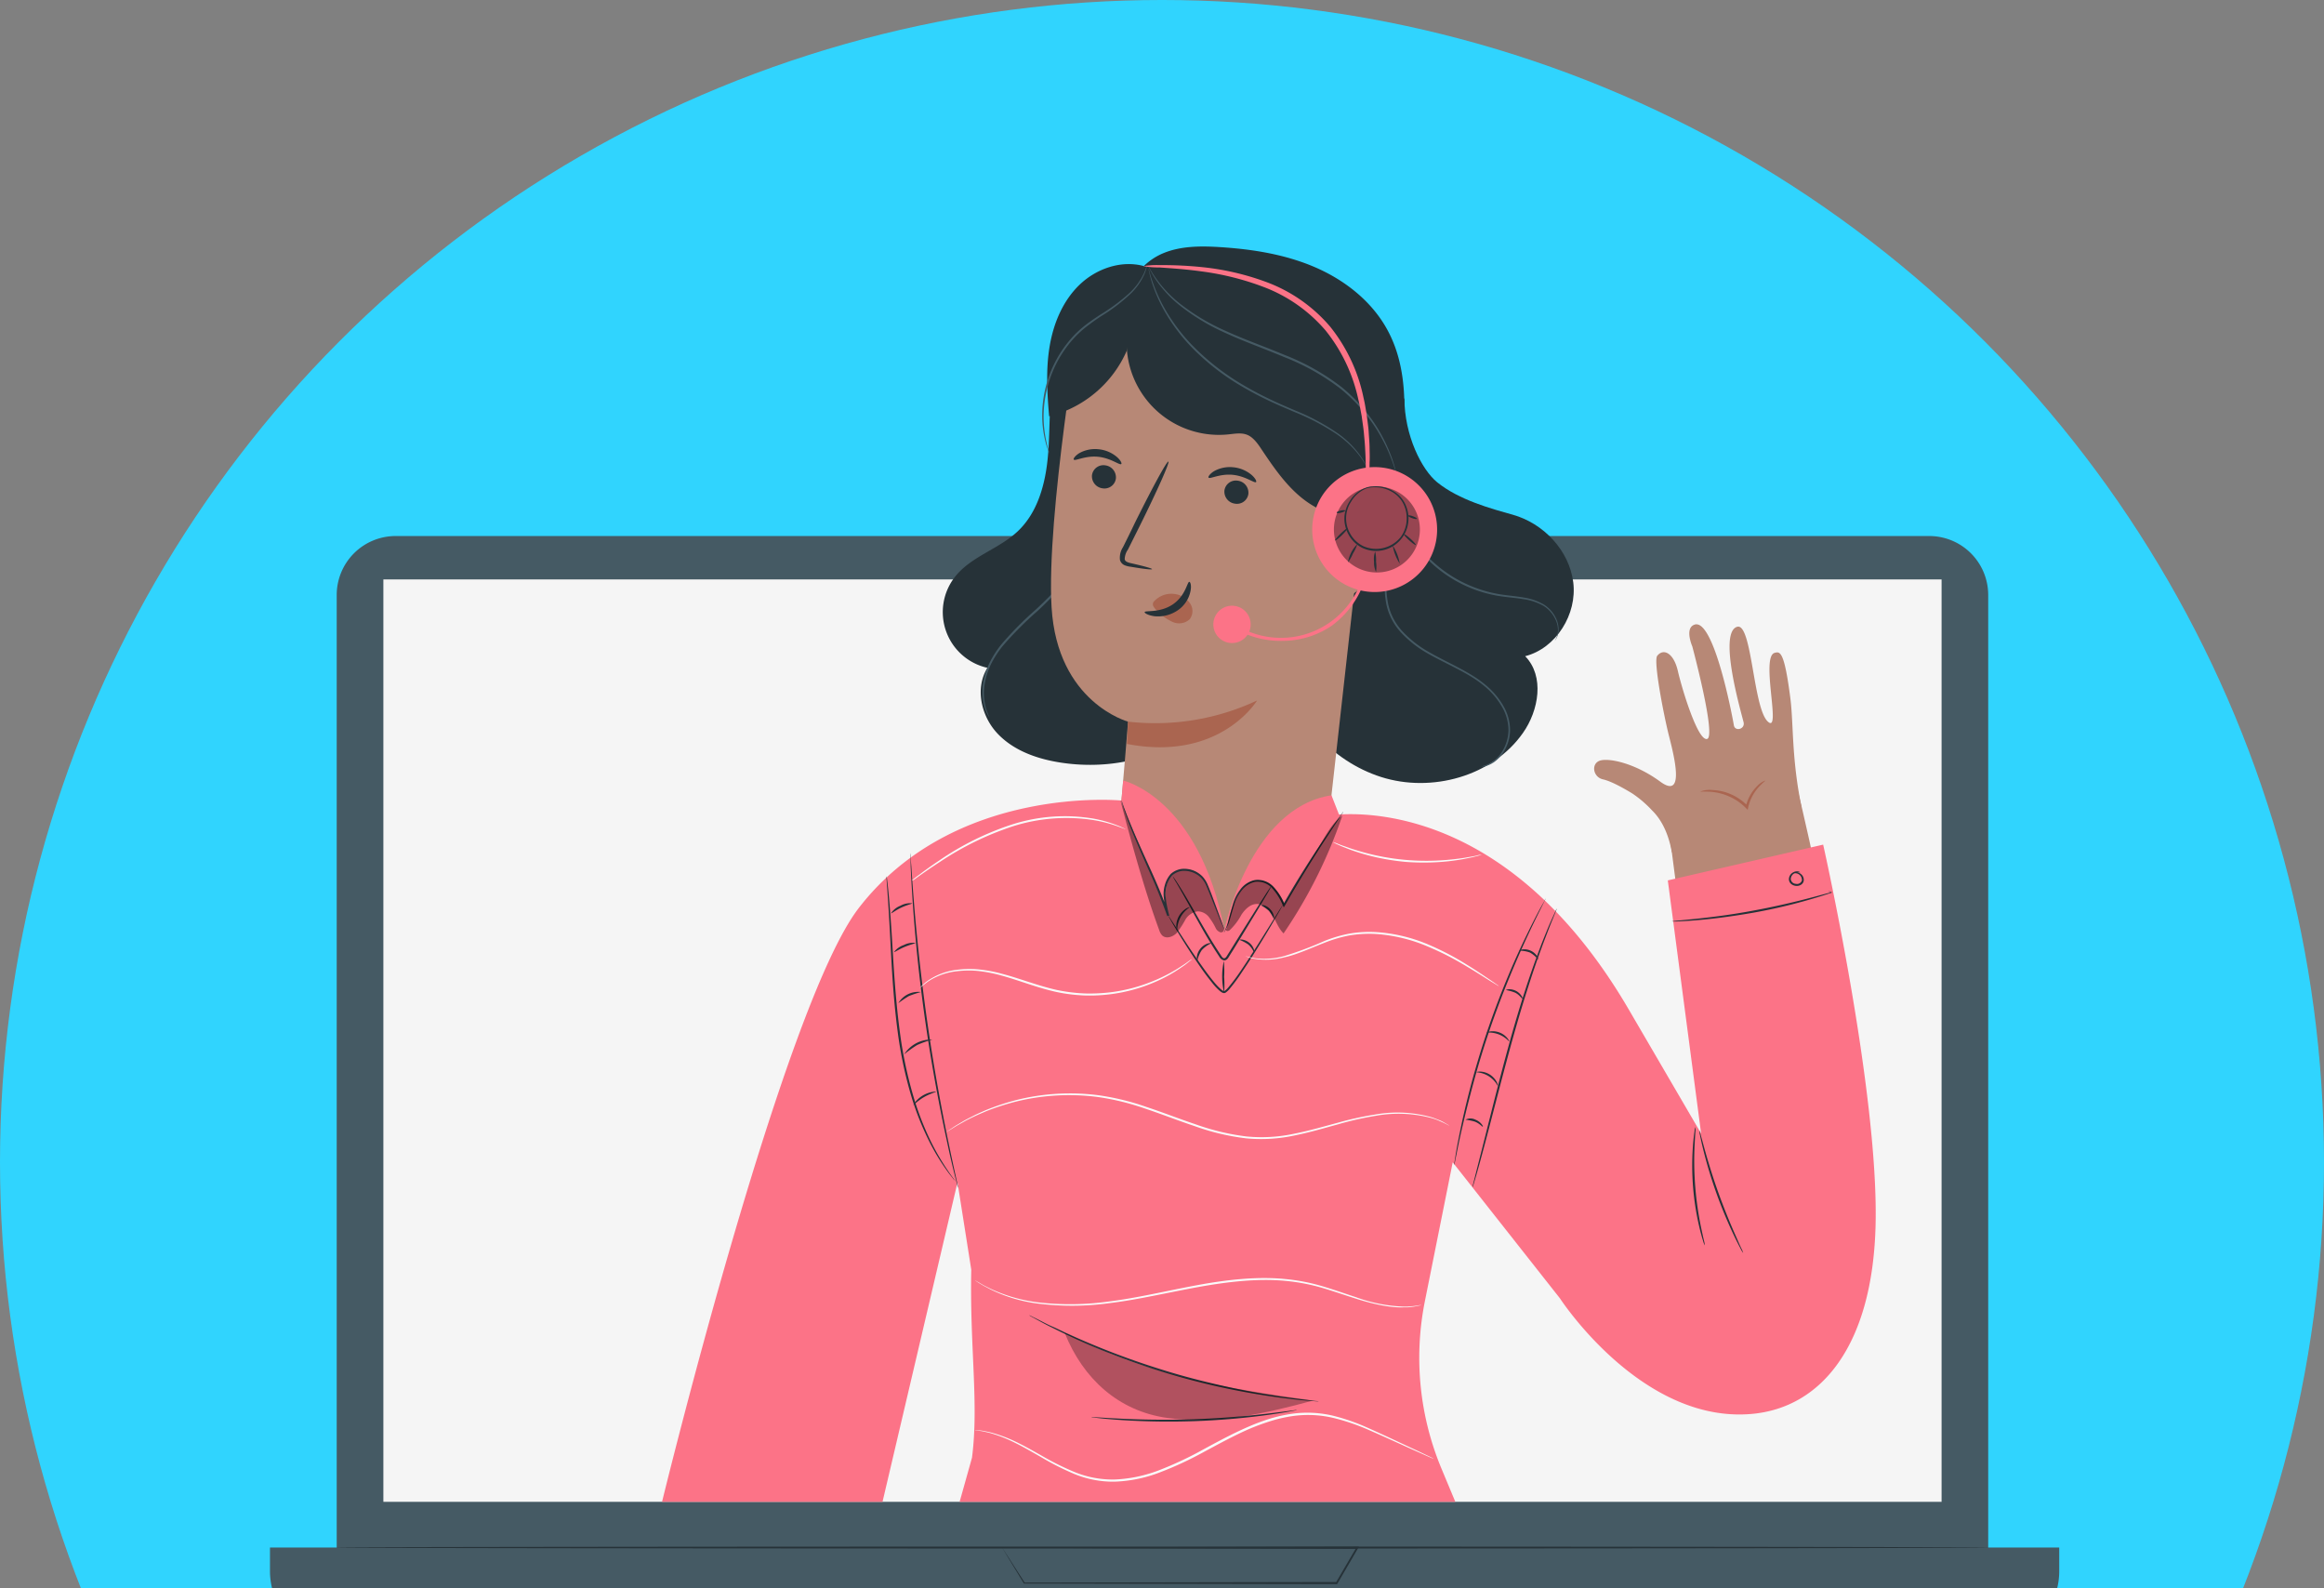 <svg width="161" height="110" fill="none" xmlns="http://www.w3.org/2000/svg"><rect width="100%" height="100%" fill="#808080" stroke="none"/><circle cx="80.5" cy="80.5" r="80.5" fill="#30D4FE"/><path d="M133.652 37.129H27.412a4.085 4.085 0 0 0-4.086 4.085v67.489a4.085 4.085 0 0 0 4.085 4.086h106.241a4.085 4.085 0 0 0 4.085-4.086V41.214a4.085 4.085 0 0 0-4.085-4.085Z" fill="#455A64"/><path d="M18.702 107.192h123.956v1.629a4.99 4.99 0 0 1-4.991 4.991H23.693a4.988 4.988 0 0 1-4.61-3.081 4.993 4.993 0 0 1-.38-1.91v-1.629Z" fill="#455A64"/><path d="M134.507 40.135H26.559v63.891h107.948V40.135Z" fill="#F5F5F5"/><path d="M69.412 107.192H71.297l5.23-.022 17.487-.037h.13l-.065.112c-.219.376-.457.78-.693 1.189-.235.41-.499.842-.734 1.257l-.023.036h-.042l-21.644-.039h-.02v-.017l-1.12-1.842-.281-.469-.093-.154.11.163c.07.112.17.266.302.468.264.412.654 1.015 1.156 1.8l-.028-.017 21.644-.039-.065.037.735-1.259c.238-.407.474-.814.695-1.189l.062.112-17.416-.039-5.28-.034h-1.806l-.126-.017Z" fill="#263238"/><path fill-rule="evenodd" clip-rule="evenodd" d="M60.453 81.014c.571-.761 1.24-1.444 1.988-2.03l-.473-2.591 4.007-1.708 1.545 2.134a10.69 10.69 0 0 1 2.84-.034l1.495-2.164 4.043 1.626-.418 2.596a10.75 10.75 0 0 1 2.03 1.988l2.591-.47 1.708 4.017-2.134 1.543c.138.94.148 1.896.03 2.84l2.168 1.497-1.626 4.041-2.597-.418a10.747 10.747 0 0 1-1.988 2.03l.471 2.591-4.007 1.711-1.542-2.134a10.69 10.69 0 0 1-2.84.03l-1.495 2.165-4.043-1.623.418-2.6a10.655 10.655 0 0 1-2.03-1.988l-2.591.474-1.71-4.007 2.133-1.545a10.673 10.673 0 0 1-.03-2.837l-2.165-1.49 1.623-4.043 2.6.418v-.02Zm4.335 4.503a4.675 4.675 0 1 0 .996-1.523c-.429.44-.767.959-.996 1.528v-.005Z" fill="#F5F5F5"/><path d="M137.737 107.192c0 .04-25.614.07-57.201.07s-57.202-.03-57.202-.07c0-.039 25.61-.067 57.202-.067s57.201.031 57.201.067ZM76.2 21.23c-1.763.773-2.79 2.677-3.173 4.564-.385 1.887-.261 3.839-.427 5.76-.165 1.92-.692 3.925-2.094 5.246-1.307 1.234-3.228 1.736-4.34 3.146a3.954 3.954 0 0 0 2.242 6.312c-.88 1.402-.44 3.34.687 4.542 1.128 1.203 2.78 1.778 4.408 2.025 2.866.437 5.922-.045 8.342-1.64 2.42-1.596 4.114-4.366 4.108-7.263" fill="#263238"/><path d="M68.56 49.713a2.243 2.243 0 0 1-.312-.626 3.763 3.763 0 0 1-.112-1.89c.082-.434.218-.857.404-1.258.224-.454.496-.883.81-1.279a23.695 23.695 0 0 1 2.426-2.453 25.246 25.246 0 0 0 2.358-2.496c.596-.72 1.104-1.51 1.511-2.353a8.22 8.22 0 0 0 .612-1.78c.053-.216.067-.39.092-.505.006-.06.02-.12.04-.176.006.06.006.12 0 .179-.017.118-.023.294-.068.513a7.547 7.547 0 0 1-.578 1.811c-.397.856-.9 1.659-1.497 2.39a24.243 24.243 0 0 1-2.36 2.523 24.107 24.107 0 0 0-2.423 2.434 6.798 6.798 0 0 0-.805 1.248c-.19.389-.328.8-.412 1.225a3.811 3.811 0 0 0 .067 1.859c.07.216.152.428.247.634Z" fill="#455A64"/><path d="M97.292 27.564c0 2.59 1.195 4.966 2.269 5.84 1.522 1.234 3.754 1.832 5.223 2.244 2.143.597 3.926 2.473 4.206 4.682.281 2.21-1.177 4.568-3.331 5.123 1.354 1.383.951 3.76-.163 5.328-2.111 2.997-6.325 4.15-9.813 3.04-3.489-1.11-6.17-4.206-7.218-7.72" fill="#263238"/><path d="M102.62 53.086c.296-.064.576-.187.824-.362.286-.209.522-.479.69-.79.229-.41.356-.867.37-1.335a3.282 3.282 0 0 0-.435-1.615 5.257 5.257 0 0 0-1.258-1.478c-1.063-.894-2.507-1.452-3.904-2.243a7.674 7.674 0 0 1-1.85-1.455 4.144 4.144 0 0 1-1.012-1.943 6.954 6.954 0 0 1-.09-1.986c.047-.62.126-1.189.18-1.713a7.621 7.621 0 0 0-.04-2.467l-.101-.376c-.03-.112-.076-.194-.1-.267a2.032 2.032 0 0 1-.082-.221c.042.066.078.137.106.21.031.073.079.157.115.264l.115.378c.17.82.199 1.662.084 2.49-.047.525-.12 1.097-.162 1.71a6.904 6.904 0 0 0 .1 1.963c.155.704.496 1.353.988 1.88a7.57 7.57 0 0 0 1.82 1.426c1.382.794 2.834 1.36 3.925 2.277.518.422.952.938 1.279 1.52.289.513.438 1.093.431 1.682a2.933 2.933 0 0 1-.4 1.372c-.18.316-.428.588-.727.796a2.054 2.054 0 0 1-.619.28c-.082.01-.165.01-.247.003ZM107.667 44.441c.155-.21.246-.46.263-.72.01-.305-.06-.606-.201-.875a2.205 2.205 0 0 0-.794-.878 3.889 3.889 0 0 0-1.382-.463c-.522-.092-1.091-.126-1.683-.218a9.015 9.015 0 0 1-3.625-1.433 8.895 8.895 0 0 1-2.68-2.835 9.004 9.004 0 0 1-1.1-2.995 8.426 8.426 0 0 1-.115-2.15c.013-.195.035-.389.067-.58a.845.845 0 0 1 .04-.2c.014 0-.034.28-.054.785a9.226 9.226 0 0 0 1.27 5.076 8.914 8.914 0 0 0 2.647 2.784 9.073 9.073 0 0 0 3.57 1.422c.589.095 1.161.134 1.682.23.495.073.971.241 1.402.496.353.226.635.546.813.925.142.282.206.597.185.911-.016.2-.08.392-.185.561-.036.053-.072.093-.095.12l-.025.037Z" fill="#455A64"/><path d="M77.46 57.94c.37-3.872.687-7.955.687-7.955s-4.905-1.318-5.297-7.927c-.376-6.3 2.055-20.528 2.055-20.528 7.467-2.22 15.778.56 20.329 6.81l-3.516 31.406c-.407 3.645-3.867 6.196-7.767 5.728-3.937-.474-6.842-3.844-6.491-7.534Z" fill="#B78876"/><path d="M75.651 32.903a.841.841 0 0 0 .72.92.799.799 0 0 0 .934-.668.841.841 0 0 0-.72-.92.8.8 0 0 0-.934.668ZM74.39 31.834c.092.121.77-.28 1.668-.196.897.084 1.51.606 1.62.505.053-.045-.033-.25-.3-.488a2.302 2.302 0 0 0-1.284-.538 2.243 2.243 0 0 0-1.34.28c-.297.196-.41.384-.365.437ZM84.826 33.966a.84.84 0 0 0 .723.92.798.798 0 0 0 .934-.668.841.841 0 0 0-.72-.92.8.8 0 0 0-.937.668Z" fill="#263238"/><path d="M83.727 33.083c.092.12.77-.28 1.668-.194.897.087 1.511.603 1.62.502.051-.042-.033-.25-.3-.488a2.312 2.312 0 0 0-1.284-.538 2.244 2.244 0 0 0-1.34.28c-.297.196-.41.384-.364.438ZM79.812 39.422c0-.05-.538-.202-1.433-.406-.227-.048-.437-.115-.462-.28.005-.24.082-.471.221-.665l.841-1.683c1.186-2.392 2.07-4.368 1.963-4.416-.106-.048-1.135 1.856-2.322 4.248-.28.592-.56 1.153-.824 1.683-.17.262-.244.575-.207.886a.559.559 0 0 0 .344.372c.124.048.253.079.385.093.922.16 1.486.219 1.494.168Z" fill="#263238"/><path d="M78.147 49.985c3.059.35 6.154-.158 8.941-1.466 0 0-2.565 4.262-9.014 3.011l.073-1.545ZM79.98 41.623a1.627 1.627 0 0 1 1.51-.46 1.501 1.501 0 0 1 .966.648.942.942 0 0 1-.036 1.08 1.085 1.085 0 0 1-1.206.179 3.397 3.397 0 0 1-1.08-.796 1 1 0 0 1-.23-.28.3.3 0 0 1 .035-.334" fill="#AA6550"/><path d="M82.395 40.303c-.146-.023-.244.95-1.147 1.561-.903.612-1.93.401-1.949.536-.02.059.213.213.65.28a2.428 2.428 0 0 0 1.621-.392c.46-.304.782-.776.898-1.315.092-.418-.006-.67-.073-.67Z" fill="#263238"/><path d="M92.138 35.283a3.89 3.89 0 0 1 2.08.34 2.715 2.715 0 0 1 1.403 1.542 2.837 2.837 0 0 1-.185 2.08 4.833 4.833 0 0 1-1.357 1.635 3.26 3.26 0 0 1-1.346.712 1.549 1.549 0 0 1-1.428-.367" fill="#B78876"/><path d="M92.108 39.54c-.082.017.18.469.84.36.35-.086.652-.304.842-.61.226-.34.383-.72.463-1.12.09-.426.029-.87-.174-1.254a1.231 1.231 0 0 0-.861-.631c-.653-.079-.903.356-.841.376.062.02.325-.152.743 0 .418.151.751.72.594 1.402-.157.681-.487 1.334-.886 1.46-.398.127-.67-.036-.72.017Z" fill="#AA6550"/><path d="M78.051 24.312a7.97 7.97 0 0 1-5.37 4.523c-.137-1.607-.232-3.233.031-4.826.264-1.593.909-3.16 2.07-4.279 1.16-1.119 2.88-1.721 4.438-1.306" fill="#263238"/><path d="M78.5 21.361a6.398 6.398 0 0 0 6.615 8.726c.426-.044.874-.128 1.273.026.398.154.709.56.964.948 1.037 1.55 2.134 3.162 3.769 4.06 1.634.897 3.973.807 5.066-.704.53-.735.687-1.669.81-2.566.416-3.02.587-6.264-.855-8.95-1.068-2-2.947-3.483-5.024-4.383-2.078-.9-4.355-1.259-6.618-1.402-1.312-.081-2.672-.084-3.891.415-1.22.5-2.272 1.604-2.342 2.92" fill="#263238"/><path d="M96.709 32.704a1.656 1.656 0 0 1-.079-.221 11.847 11.847 0 0 0-1.326-2.84 11.547 11.547 0 0 0-2.431-2.712 15.766 15.766 0 0 0-3.895-2.193c-1.47-.617-2.908-1.122-4.167-1.713a14.562 14.562 0 0 1-3.143-1.921 8.187 8.187 0 0 1-1.665-1.837 5.333 5.333 0 0 1-.334-.589 1.127 1.127 0 0 1-.098-.213c.045.065.086.133.123.202.108.193.226.38.353.561a8.488 8.488 0 0 0 1.683 1.792 14.622 14.622 0 0 0 3.132 1.878c1.253.58 2.692 1.086 4.167 1.702a15.799 15.799 0 0 1 3.925 2.221 11.407 11.407 0 0 1 2.434 2.762c.44.706.8 1.458 1.074 2.243.093.28.16.497.194.648.024.075.041.152.053.23ZM94.687 32.348a1.063 1.063 0 0 1-.11-.185c-.072-.12-.179-.3-.336-.516a6.872 6.872 0 0 0-1.612-1.556 15.866 15.866 0 0 0-2.961-1.557c-.58-.25-1.195-.507-1.817-.804a22.85 22.85 0 0 1-1.887-1.004 16.4 16.4 0 0 1-3.264-2.524 12.605 12.605 0 0 1-2.041-2.678 10.57 10.57 0 0 1-.898-2.086 7.438 7.438 0 0 1-.15-.597c-.02-.07-.034-.14-.04-.213.028.066.05.134.064.205a11.182 11.182 0 0 0 1.11 2.641 12.79 12.79 0 0 0 2.045 2.639 16.748 16.748 0 0 0 3.247 2.503c.622.373 1.253.704 1.873 1.004.62.3 1.228.561 1.808.808 1.045.42 2.04.954 2.967 1.592.622.44 1.164.983 1.601 1.607a4.533 4.533 0 0 1 .401.72ZM72.704 31.417a.975.975 0 0 1-.062-.152c-.036-.098-.092-.246-.154-.44a7.58 7.58 0 0 1-.28-1.682 8.092 8.092 0 0 1 1.682-5.31c.33-.43.706-.821 1.122-1.167.406-.331.824-.612 1.222-.875.723-.434 1.4-.939 2.025-1.506.414-.387.75-.85.992-1.363.163-.367.2-.591.213-.588 0 .055-.009.11-.025.162-.034.152-.08.301-.137.446a4.372 4.372 0 0 1-.973 1.402 12.407 12.407 0 0 1-2.022 1.542c-.417.271-.82.563-1.208.875-.409.34-.78.724-1.105 1.144a7.99 7.99 0 0 0-1.38 2.734 8.09 8.09 0 0 0-.31 2.49c.021.567.1 1.13.235 1.682.05.187.092.336.126.446.02.051.033.105.04.16Z" fill="#455A64"/><path d="M88.774 44.391a6.26 6.26 0 0 1-4.167-1.528l.18-.2a5.905 5.905 0 0 0 9.446-6.552l.25-.098a6.39 6.39 0 0 1-2.227 7.332 6.127 6.127 0 0 1-3.482 1.046Z" fill="#FC7387"/><path d="M85.314 44.542a1.293 1.293 0 1 0 0-2.585 1.293 1.293 0 0 0 0 2.585ZM99.504 37.37a4.326 4.326 0 1 0-8.542-1.378 4.326 4.326 0 0 0 8.542 1.379Z" fill="#FC7387"/><path d="M94.536 36.08a5.288 5.288 0 0 1 .022-1.097l.05-1.281c0-.5.023-1.069 0-1.697 0-.314-.022-.642-.038-.981-.017-.34-.054-.696-.087-1.063-.034-.367-.099-.74-.146-1.121-.037-.191-.073-.387-.11-.584a7.817 7.817 0 0 0-.129-.597 11.436 11.436 0 0 0-2.265-4.767 10.543 10.543 0 0 0-4.313-3.022 19.004 19.004 0 0 0-4.245-1.066c-1.245-.174-2.263-.227-2.964-.28a5.382 5.382 0 0 1-1.093-.09c.362-.06.73-.083 1.096-.07a26.626 26.626 0 0 1 2.998.143c1.485.153 2.946.49 4.349 1.004 1.74.63 3.286 1.703 4.486 3.112a11.57 11.57 0 0 1 2.319 4.952c.05.205.09.41.123.614l.101.597c.045.398.107.78.13 1.153.022.373.058.734.06 1.08.004.344.023.678 0 .995 0 .636-.036 1.208-.064 1.71a19.79 19.79 0 0 1-.12 1.284c-.019.362-.072.72-.16 1.072Z" fill="#FC7387"/><path opacity=".4" d="M96.5 39.438a2.978 2.978 0 1 0-2.294-5.496 2.978 2.978 0 0 0 2.294 5.496Z" fill="#000"/><path d="M94.373 33.907a.654.654 0 0 1 .135-.068 2.01 2.01 0 0 1 .412-.123c.53-.09 1.075.002 1.545.264.328.178.602.442.793.762.217.37.327.792.317 1.22a2.244 2.244 0 0 1-3.185 1.993 2.192 2.192 0 0 1-.993-.978 2.27 2.27 0 0 1-.255-1.237c.039-.37.165-.725.368-1.037a2.154 2.154 0 0 1 1.233-.959c.14-.039.285-.056.43-.05.05.001.1.009.148.022-.19 0-.378.027-.56.078-.492.17-.905.512-1.165.962a2.106 2.106 0 0 0-.084 2.162c.206.398.535.718.937.914a2.185 2.185 0 0 0 2.582-.628c.267-.361.414-.796.42-1.245a2.195 2.195 0 0 0-.28-1.158 1.982 1.982 0 0 0-.743-.735 2.342 2.342 0 0 0-1.486-.297c-.192.034-.382.08-.569.138Z" fill="#263238"/><path d="M95.327 39.616a1.48 1.48 0 0 1-.135-.704 1.505 1.505 0 0 1 .076-.71c.053.231.074.468.061.704.034.236.033.475-.002.71ZM96.97 39.038a3.31 3.31 0 0 1-.488-1.256c.247.38.413.808.488 1.256ZM98.077 37.743c-.025.028-.23-.115-.457-.32-.227-.205-.387-.395-.362-.423.026-.028.23.115.457.32.227.204.387.395.362.423ZM98.156 35.934c-.014.037-.16.017-.33-.045-.172-.061-.298-.14-.281-.176.016-.037.16-.017.33.044.172.062.295.14.281.177ZM93.383 38.954c.078-.48.304-.922.648-1.264a2.787 2.787 0 0 1-.3.644 2.86 2.86 0 0 1-.348.62ZM92.495 37.432c-.029-.028.142-.239.378-.468.236-.23.449-.399.477-.37.028.027-.143.238-.379.468-.235.23-.449.398-.477.37ZM93.19 35.368c0 .036-.112.1-.28.143-.169.042-.298.048-.306 0-.008-.048.11-.104.28-.146.171-.042.295-.034.306.003Z" fill="#263238"/><path d="M115.821 59.039c-.28-1.584-.9-2.445-1.363-2.897a7.82 7.82 0 0 0-1.371-1.177c-.628-.384-1.483-.858-2.03-.979-.676-.146-.841-1.023-.28-1.276.56-.252 2.439.11 4.242 1.433 1.803 1.324.889-2.03.581-3.258-.309-1.228-1.074-5.07-.794-5.457.446-.56 1.15-.179 1.433 1.055.283 1.234 1.385 4.879 2.027 4.7.642-.18-1.029-6.41-1.029-6.41s-.561-1.28.165-1.51c1.33-.417 2.608 6.33 2.715 6.974.073.446.779.28.675-.199-.103-.48-1.805-6.183-.457-6.62 1.035-.334 1.105 5.54 2.115 6.544 1.009 1.004-.511-4.46.493-4.741.373-.104.667-.13 1.085 3.124.227 1.746.082 4.155.763 7.489" fill="#B78876"/><path d="m112.459 71.578 6.129 8.796-2.941-22.684 8.762-3.457s11.059 42.396-3.771 42.99c0 0-10.265-.28-17.926-18.046l9.747-7.599Z" fill="#B78876"/><path d="M122.29 54.068c.017.022-.191.16-.463.463a3.128 3.128 0 0 0-.718 1.401l-.033.166-.121-.123a3.95 3.95 0 0 0-.454-.396 3.887 3.887 0 0 0-1.862-.723c-.519-.056-.841 0-.841-.031.274-.1.568-.135.858-.101a3.573 3.573 0 0 1 2.439 1.122l-.157.042a2.926 2.926 0 0 1 .813-1.458c.149-.162.333-.286.539-.362Z" fill="#AA6550"/><path d="m108.057 89.917-7.417-9.408-1.929 9.624a19.937 19.937 0 0 0 1.155 11.605l.956 2.291H66.479l.858-3.059c.485-3.746-.163-7.655-.05-13.022l-.954-6.048-5.195 22.129H45.864S54.24 69.683 59.5 62.886c6.62-8.566 18.19-7.436 18.19-7.436l7.085 11.11 6.923-10.02S103.593 54.018 112.88 70l4.969 8.516-2.308-17.534 10.762-2.478s3.884 17.224 3.629 26.45c-.228 8.238-3.735 12.559-8.595 12.985-7.652.667-13.279-8.022-13.279-8.022Z" fill="#FC7387"/><path d="m77.69 55.45.12-1.385s5.25 1.166 7.01 10.333c0 0 1.767-8.46 7.42-9.31l.953 2.437-3.472 9.037-6.096 1.784-5.933-1.784-2.703-5.358 2.7-5.754Z" fill="#FC7387"/><path d="M63.058 59.095c.016.078.026.157.028.236 0 .168.028.395.05.684a138.692 138.692 0 0 0 1.1 10.745c.457 3.205 1.001 6.09 1.43 8.168.216 1.04.395 1.879.527 2.459.06.28.107.505.143.667.02.077.033.156.04.236a1.578 1.578 0 0 1-.068-.227c-.043-.163-.099-.385-.168-.665a60.511 60.511 0 0 1-.56-2.448c-.455-2.075-1.01-4.96-1.473-8.17a112 112 0 0 1-1.018-10.762c0-.28-.017-.516-.022-.684-.006-.169-.011-.239-.009-.239ZM93.064 56.215a.73.73 0 0 1-.076.132l-.235.365-.875 1.334a99.67 99.67 0 0 0-2.757 4.487c-.039.07-.08.137-.117.204l-.068.115-.056-.12a4.137 4.137 0 0 0-.754-1.214 1.37 1.37 0 0 0-1.17-.438c-.388.085-.732.31-.964.634a2.98 2.98 0 0 0-.482.922c-.196.617-.311 1.136-.46 1.473a3.05 3.05 0 0 1-.182.378c-.05.082-.079.122-.084.118 0 0 .095-.177.218-.516.124-.34.228-.841.418-1.48.1-.349.264-.676.483-.965a1.682 1.682 0 0 1 1.034-.687 1.483 1.483 0 0 1 1.282.465c.335.367.602.79.788 1.25h-.124l.118-.204a68.068 68.068 0 0 1 2.804-4.47c.378-.56.692-1.006.911-1.312.107-.14.19-.258.258-.35a.718.718 0 0 1 .09-.12Z" fill="#263238"/><path d="M88.064 61.406s-.014.042-.056.117l-.185.326-.704 1.183-1.06 1.741-.63 1.03c-.113.176-.225.358-.34.543a.5.5 0 0 1-.132.135.25.25 0 0 1-.213.028.533.533 0 0 1-.28-.255c-.984-1.48-1.719-2.914-2.294-3.926-.28-.507-.518-.914-.681-1.194a3.789 3.789 0 0 1-.247-.44s.034.033.081.103c.048.07.124.171.21.309.18.28.427.672.721 1.174.598.996 1.346 2.42 2.328 3.892.059.096.115.177.19.2.076.022.135-.029.194-.11l.336-.538.637-1.024 1.085-1.727.74-1.158c.084-.123.152-.227.21-.311a.519.519 0 0 1 .09-.098ZM107.081 62.227c-.023.063-.05.123-.081.182-.062.13-.146.3-.253.513a68.988 68.988 0 0 0-2.164 4.742 64.507 64.507 0 0 0-1.349 3.567 59.17 59.17 0 0 0-1.122 3.645 85.974 85.974 0 0 0-.765 3.017 52.073 52.073 0 0 0-.443 2.052c-.048.233-.087.418-.115.561-.011.066-.028.131-.051.194a.953.953 0 0 1 .023-.2l.089-.56c.079-.49.216-1.197.401-2.067.185-.869.432-1.895.738-3.03a59.6 59.6 0 0 1 1.121-3.646 59.984 59.984 0 0 1 1.36-3.57 50.625 50.625 0 0 1 1.285-2.846c.389-.799.715-1.438.953-1.873l.28-.499c.025-.064.056-.125.093-.182ZM91.37 97.064a2.047 2.047 0 0 1-.213 0l-.614-.048a20.29 20.29 0 0 1-.968-.098c-.375-.048-.807-.09-1.278-.163a50.224 50.224 0 0 1-11.18-2.921 43.395 43.395 0 0 1-3.084-1.321c-.437-.197-.822-.395-1.16-.561-.34-.165-.632-.32-.864-.449l-.542-.294a1.407 1.407 0 0 1-.182-.11c.068.022.134.05.196.085l.561.28c.239.12.53.28.872.426.342.146.73.354 1.167.541.869.399 1.915.842 3.084 1.29 1.17.449 2.487.9 3.88 1.318 1.394.418 2.743.746 3.971 1.018 1.228.272 2.35.468 3.295.608.468.082.897.132 1.273.183.376.05.698.092.965.12l.61.076c.071 0 .142.007.211.02ZM89.85 97.664a.608.608 0 0 1-.143.036l-.409.079c-.356.064-.875.145-1.517.235a50.98 50.98 0 0 1-10.094.35c-.648-.044-1.17-.09-1.528-.131l-.415-.048a.962.962 0 0 1-.143-.025.531.531 0 0 1 .145 0l.415.022c.362.026.884.056 1.531.087 1.29.062 3.085.104 5.048.037a62.748 62.748 0 0 0 5.047-.387c.642-.076 1.16-.143 1.52-.19l.415-.054a.482.482 0 0 1 .128-.011ZM102.006 82.242a.991.991 0 0 1 .039-.202l.143-.561.533-2.1c.451-1.772 1.048-4.226 1.786-6.918.37-1.346.748-2.621 1.121-3.774a57.392 57.392 0 0 1 1.063-3.03c.157-.433.32-.814.454-1.15.135-.337.261-.623.368-.856l.244-.535c.026-.065.058-.127.095-.185a1.354 1.354 0 0 1-.07.196c-.053.134-.126.317-.219.544-.092.227-.216.527-.345.866-.129.34-.28.721-.434 1.153-.32.855-.668 1.887-1.032 3.037-.365 1.15-.738 2.428-1.108 3.77-.734 2.69-1.346 5.14-1.822 6.907-.236.883-.432 1.598-.575 2.089l-.168.56a.968.968 0 0 1-.073.189ZM66.154 81.782a1.667 1.667 0 0 1-.146-.168c-.09-.118-.233-.28-.39-.507a14.628 14.628 0 0 1-1.225-2.014 19.5 19.5 0 0 1-1.287-3.252 28.713 28.713 0 0 1-.892-4.187c-.41-3.011-.477-5.765-.6-7.744-.056-.993-.11-1.795-.149-2.35l-.047-.637a1.5 1.5 0 0 1 0-.224c.018.073.03.147.036.222.017.143.045.359.073.636.059.561.126 1.355.194 2.344.148 1.983.23 4.733.639 7.734.19 1.41.484 2.803.878 4.17a19.977 19.977 0 0 0 1.242 3.246c.345.703.74 1.38 1.18 2.028.152.232.28.398.37.521.047.057.088.118.124.182Z" fill="#263238"/><path d="M64.85 75.608c0 .042-.398.129-.841.387-.443.258-.71.56-.74.533a1.963 1.963 0 0 1 1.57-.92h.011ZM64.59 72.007c-.36.1-.71.225-1.05.376a7.572 7.572 0 0 0-.902.65 2.21 2.21 0 0 1 1.962-1.026h-.01ZM63.801 68.715c-.285.077-.566.17-.84.28-.252.15-.495.314-.727.491a1.584 1.584 0 0 1 1.556-.771h.011ZM63.417 65.312c0 .039-.35.11-.754.28-.404.171-.701.382-.726.35.17-.223.404-.39.67-.479.25-.13.531-.182.81-.151ZM63.196 62.569c0 .04-.354.106-.757.297-.404.19-.684.423-.71.393.156-.238.384-.42.65-.52.248-.14.534-.2.817-.17ZM102.726 78.042c-.033.025-.216-.222-.56-.353a3.912 3.912 0 0 0-.643-.132.754.754 0 0 1 .693 0c.393.157.547.474.51.485ZM103.769 75.235a1.798 1.798 0 0 0-1.486-.962c0-.017.104-.053.281-.048a1.358 1.358 0 0 1 1.13.732c.081.168.092.272.075.278ZM104.552 72.147a1.893 1.893 0 0 0-1.565-.62c0-.013.09-.064.258-.086a1.319 1.319 0 0 1 1.181.468c.106.132.14.233.126.238ZM105.474 69.183c-.036.02-.182-.258-.507-.423a3.007 3.007 0 0 0-.634-.18c0-.016.073-.05.205-.058a1.019 1.019 0 0 1 .869.46c.067.112.081.193.067.201ZM106.551 66.46a1.909 1.909 0 0 0-.561-.481 1.994 1.994 0 0 0-.737-.124c0-.014.073-.067.221-.092a1.061 1.061 0 0 1 1.013.468c.067.129.078.224.064.23ZM88.925 62.57a.577.577 0 0 1-.062.129l-.196.358a81.955 81.955 0 0 1-1.924 3.202 48.46 48.46 0 0 1-.723 1.103 12.21 12.21 0 0 1-.841 1.14c-.08.1-.175.188-.28.259a.194.194 0 0 1-.124.025.394.394 0 0 1-.107-.034 1.146 1.146 0 0 1-.16-.11 4.014 4.014 0 0 1-.49-.512c-.28-.353-.56-.712-.794-1.054a46.2 46.2 0 0 1-1.23-1.865c-.34-.538-.603-.976-.783-1.284l-.202-.356a.451.451 0 0 1-.061-.13c.03.036.059.075.084.115l.224.343c.205.314.482.74.819 1.261.336.522.768 1.158 1.253 1.84.244.342.505.695.794 1.043.144.177.302.342.474.493.084.068.19.14.243.099.092-.064.174-.14.244-.225.301-.358.582-.733.842-1.121.258-.376.499-.743.726-1.097.454-.704.855-1.343 1.192-1.884.336-.541.597-.956.793-1.276l.222-.345c.033-.081.061-.12.067-.117Z" fill="#263238"/><path d="M82.95 66.559c-.017 0-.048-.095-.037-.258.022-.211.103-.412.236-.578.13-.168.306-.295.507-.364.155-.048.255-.04.258-.022a2.025 2.025 0 0 0-.656.473c-.154.226-.259.48-.308.749ZM84.803 68.769a4.9 4.9 0 0 1-.017-2.21c.035.367.042.737.02 1.105.027.368.026.737-.003 1.105ZM86.884 65.953c-.04 0-.127-.3-.418-.538a2.735 2.735 0 0 0-.603-.314c0-.017.084-.037.219-.014a1.024 1.024 0 0 1 .776.647c.045.138.042.214.026.22ZM88.25 63.669a2.726 2.726 0 0 0-.346-.58 2.861 2.861 0 0 0-.56-.385c0-.017.086-.025.215 0 .169.054.32.15.44.28a.998.998 0 0 1 .247.457c.034.14.02.225.003.227ZM81.556 64.47c-.017 0-.062-.104-.067-.28-.005-.246.054-.49.17-.707.117-.217.286-.402.491-.538.16-.098.28-.12.28-.107a1.93 1.93 0 0 0-.877 1.643l.003-.01Z" fill="#263238"/><path opacity=".4" d="M77.616 55.427c.6 2.305 1.604 6.06 2.69 8.995.04.139.11.266.207.373.28.261.748.101 1.01-.176.22-.286.418-.589.59-.906a1.171 1.171 0 0 1 .862-.586 1.004 1.004 0 0 1 .763.381c.18.233.337.484.468.749a.562.562 0 0 0 .33.317.2.2 0 0 0 .236-.28l-.959-2.49s-.44-1.826-1.963-1.543c-1.704.317-.93 3.121-.93 3.121s-3.329-8.053-3.304-7.955Z" fill="#000"/><path d="M84.82 64.398a.67.67 0 0 1-.081-.163c-.05-.11-.12-.28-.208-.48-.17-.437-.412-1.043-.706-1.786a26.788 26.788 0 0 0-.244-.586 1.836 1.836 0 0 0-.35-.56 1.683 1.683 0 0 0-1.33-.497c-.26.033-.504.142-.701.314a1.746 1.746 0 0 0-.379.727c-.077.273-.097.56-.058.84.034.301.087.599.16.892.025.11.053.22.078.32l-.135.04a43.467 43.467 0 0 0-1.256-3.122c-.415-.944-.793-1.797-1.09-2.523a24.381 24.381 0 0 1-.648-1.727c-.07-.205-.112-.368-.143-.48a.706.706 0 0 1-.04-.168c.026.051.048.105.065.16.04.11.09.28.168.47.146.407.379.993.687 1.706.309.712.693 1.559 1.122 2.504.429.945.877 1.993 1.273 3.129l-.132.042a29.505 29.505 0 0 0-.081-.323 7.29 7.29 0 0 1-.16-.91 2.163 2.163 0 0 1 .067-.91 1.88 1.88 0 0 1 .415-.779c.219-.192.49-.312.78-.345a1.78 1.78 0 0 1 1.427.544c.156.178.28.382.364.603.087.205.163.404.239.592.28.748.502 1.36.664 1.803l.182.488c.023.06.04.122.051.185Z" fill="#263238"/><path opacity=".4" d="M84.954 64.33c-.055.04-.013.143.054.157a.244.244 0 0 0 .193-.067 4.23 4.23 0 0 0 .808-1.071c.252-.376.62-.735 1.071-.735.451 0 .866.398 1.102.816.236.418.398.889.74 1.225a33.618 33.618 0 0 0 4.069-8.157c-.561.39-.934.999-1.284 1.585l-2.731 4.556a3.506 3.506 0 0 0-.772-1.214A1.498 1.498 0 0 0 86.881 61c-.53.126-.9.606-1.158 1.088a6.47 6.47 0 0 0-.732 2.268" fill="#000"/><path d="M120.764 86.793a1.71 1.71 0 0 1-.182-.306 21 21 0 0 1-.437-.866 31.673 31.673 0 0 1-2.157-6.023c-.098-.398-.168-.72-.213-.948a1.976 1.976 0 0 1-.053-.35c.047.109.083.223.106.34.068.246.155.56.256.933.218.788.541 1.87.961 3.045a43.99 43.99 0 0 0 1.189 2.96c.16.354.281.651.396.884.056.106.101.216.134.331ZM118.098 86.266a1.589 1.589 0 0 1-.112-.306 13.62 13.62 0 0 1-.236-.858 18.67 18.67 0 0 1-.46-5.832c.031-.373.065-.676.098-.883.008-.11.029-.217.065-.32.012.108.012.217 0 .325-.017.208-.034.51-.053.883a22.714 22.714 0 0 0 .457 5.805c.078.367.143.661.193.866.03.104.046.212.048.32ZM126.667 61.72c.074.019.145.046.213.081l.042.02-.042.017a37.96 37.96 0 0 1-5.344 1.368c-1.565.28-2.998.454-4.035.538-.519.042-.94.068-1.231.076a2.58 2.58 0 0 1-.455 0c.148-.03.298-.048.449-.056l1.228-.12c1.032-.11 2.459-.281 4.018-.578 2.602-.474 4.742-1.105 5.367-1.268v.034a.982.982 0 0 1-.21-.112ZM124.252 60.502s.026-.044.113-.07a.444.444 0 0 1 .361.082.514.514 0 0 1 .23.499.408.408 0 0 1-.204.28.563.563 0 0 1-.359.067.605.605 0 0 1-.331-.154.442.442 0 0 1-.132-.322.553.553 0 0 1 .3-.46.516.516 0 0 1 .362-.059c.087.022.12.062.118.067a.585.585 0 0 0-.43.076.476.476 0 0 0-.221.376.364.364 0 0 0 .35.336.354.354 0 0 0 .421-.235.471.471 0 0 0-.119-.348.465.465 0 0 0-.335-.151c-.079.005-.118.03-.124.016Z" fill="#263238"/><path d="M82.585 66.433c-.048.048-.1.093-.154.134-.107.079-.252.213-.463.354-.584.416-1.208.772-1.865 1.062a11.394 11.394 0 0 1-4.943.97 11.449 11.449 0 0 1-2.008-.25c-1.357-.305-2.58-.804-3.732-1.12a9.908 9.908 0 0 0-1.651-.326 6.69 6.69 0 0 0-1.472.017 4.487 4.487 0 0 0-1.983.698 7.727 7.727 0 0 0-.608.49 2.74 2.74 0 0 1 .577-.535 4.416 4.416 0 0 1 2.002-.751 6.813 6.813 0 0 1 1.487-.031 9.755 9.755 0 0 1 1.682.317c1.164.302 2.386.799 3.727 1.102.653.14 1.317.223 1.985.25.62.016 1.242-.015 1.859-.093a11.463 11.463 0 0 0 3.04-.842 11.035 11.035 0 0 0 1.872-1.015c.216-.131.365-.258.477-.33a.88.88 0 0 1 .171-.101ZM100.402 77.969a.38.38 0 0 1-.084-.04l-.244-.126c-.107-.053-.244-.109-.404-.182a3.625 3.625 0 0 0-.56-.193 8.859 8.859 0 0 0-3.82-.138c-.877.144-1.746.34-2.6.59-.924.252-1.912.546-2.971.762a10.997 10.997 0 0 1-3.39.207 16.18 16.18 0 0 1-3.547-.84c-1.186-.399-2.32-.842-3.432-1.215a17.386 17.386 0 0 0-3.273-.805 15.394 15.394 0 0 0-5.675.309c-.711.18-1.41.405-2.092.676-.294.129-.575.243-.824.364-.25.12-.477.23-.676.342l-.53.295-.378.235-.233.14a.28.28 0 0 1-.084.045l.075-.056.228-.154c.098-.065.221-.151.37-.244l.524-.309c.2-.115.429-.224.676-.353.246-.129.527-.244.824-.378a16.615 16.615 0 0 1 2.095-.698 15.316 15.316 0 0 1 5.717-.34c1.124.16 2.23.428 3.3.802 1.122.37 2.243.813 3.43 1.211 1.138.411 2.318.693 3.519.842 1.12.11 2.25.043 3.35-.197 1.055-.21 2.039-.499 2.967-.748.86-.245 1.733-.437 2.616-.575a8.721 8.721 0 0 1 3.828.17c.221.063.409.147.574.208.166.062.295.135.401.194l.236.14c.062.04.09.056.087.059ZM86.272 66.223c.236.066.476.118.718.157a5.214 5.214 0 0 0 1.977-.157c.949-.29 1.879-.64 2.784-1.043a9.159 9.159 0 0 1 1.7-.505 8.012 8.012 0 0 1 1.898-.11c1.225.08 2.427.365 3.558.842.92.388 1.806.848 2.653 1.376.726.443 1.295.841 1.682 1.097.188.129.337.232.449.314.054.033.104.072.151.115a.856.856 0 0 1-.165-.093l-.463-.28c-.404-.253-.978-.626-1.71-1.057-.85-.512-1.735-.96-2.65-1.343a11.128 11.128 0 0 0-3.52-.842 8.22 8.22 0 0 0-1.867.104 9.304 9.304 0 0 0-1.682.494c-1.043.403-1.963.84-2.804 1.017a4.988 4.988 0 0 1-2.007.115 2.482 2.482 0 0 1-.702-.201ZM102.662 59.19c-.129.051-.262.091-.398.121a5.415 5.415 0 0 1-.477.112c-.196.037-.398.087-.636.121-.557.093-1.119.154-1.683.182-.682.035-1.365.027-2.047-.022a16.47 16.47 0 0 1-2.04-.314 14.76 14.76 0 0 1-1.624-.46c-.228-.073-.427-.16-.606-.227a6.19 6.19 0 0 1-.449-.19 2.444 2.444 0 0 1-.373-.189c.135.035.266.08.393.138.126.05.28.109.457.168.177.059.381.14.608.207a16.396 16.396 0 0 0 5.692.774 17.495 17.495 0 0 0 1.666-.148c.238-.028.449-.07.637-.101.187-.031.347-.062.476-.09.132-.04.267-.068.404-.081ZM63.173 60.99a.891.891 0 0 1 .12-.106c.085-.067.208-.168.371-.28.322-.247.794-.595 1.402-.999a19.552 19.552 0 0 1 5.078-2.506 11.945 11.945 0 0 1 5.625-.393c.565.104 1.12.262 1.654.474.19.07.331.146.43.188.05.02.097.045.142.075l-.589-.213a9.422 9.422 0 0 0-1.654-.426 12.265 12.265 0 0 0-5.569.426 20.666 20.666 0 0 0-5.047 2.457c-.608.392-1.09.729-1.421.961l-.385.28a.6.6 0 0 1-.157.063ZM98.464 90.396a.256.256 0 0 1-.078.022l-.236.05a2.717 2.717 0 0 1-.387.06l-.247.028h-.28c-.805.033-1.963-.174-3.328-.612-.684-.213-1.425-.476-2.23-.715a13.704 13.704 0 0 0-2.621-.507c-1.882-.18-3.962.047-6.104.437-2.143.39-4.178.875-6.063 1.1-1.668.234-3.36.244-5.03.03a10.43 10.43 0 0 1-3.241-.978l-.472-.247-.336-.2-.202-.131-.064-.048c.026.009.05.02.073.037l.207.118.337.199.473.235c1.023.477 2.114.791 3.233.931 1.663.197 3.343.176 5-.062 1.876-.232 3.9-.72 6.054-1.121 2.153-.401 4.242-.617 6.14-.426.896.087 1.78.262 2.642.524.807.244 1.548.51 2.226.729 1.058.392 2.173.613 3.3.653h.28l.248-.022c.13-.005.259-.02.387-.045l.235-.036.084-.003Z" fill="#FAFAFA"/><path opacity=".3" d="M73.761 92.328c1.27 3.17 3.73 5.422 7.114 5.888 3.385.466 6.808-.308 10.094-1.206-5.992-.84-11.294-1.668-17.216-4.682" fill="#000"/><path d="m99.322 101.048-.081-.031-.238-.101-.906-.403c-.79-.345-1.92-.878-3.331-1.49a14.71 14.71 0 0 0-2.375-.804 7.622 7.622 0 0 0-2.85-.132c-.512.076-1.018.191-1.513.345-.515.161-1.021.348-1.517.56-1.012.444-2.02.993-3.056 1.549a24.34 24.34 0 0 1-3.119 1.452 9.635 9.635 0 0 1-3.137.637 7.068 7.068 0 0 1-2.84-.561 19.246 19.246 0 0 1-2.244-1.144c-.67-.384-1.273-.732-1.82-.998a9.735 9.735 0 0 0-1.45-.59 5.02 5.02 0 0 0-.56-.148 3.077 3.077 0 0 0-.41-.078l-.255-.043a.344.344 0 0 1-.087-.016.282.282 0 0 1 .087 0l.258.028c.14.012.279.035.415.067.19.034.377.079.561.135a9.68 9.68 0 0 1 1.467.56c.56.261 1.163.606 1.833.982.723.422 1.472.797 2.244 1.121a7.004 7.004 0 0 0 2.804.536 9.617 9.617 0 0 0 3.084-.639c1.06-.41 2.091-.894 3.084-1.447 1.035-.561 2.044-1.105 3.065-1.548.5-.22 1.013-.412 1.534-.578a10.582 10.582 0 0 1 1.537-.342 7.708 7.708 0 0 1 2.89.146c.82.21 1.62.49 2.39.841 1.401.626 2.523 1.17 3.314 1.531l.894.427.233.114c.07.045.098.059.095.062Z" fill="#FAFAFA"/></svg>